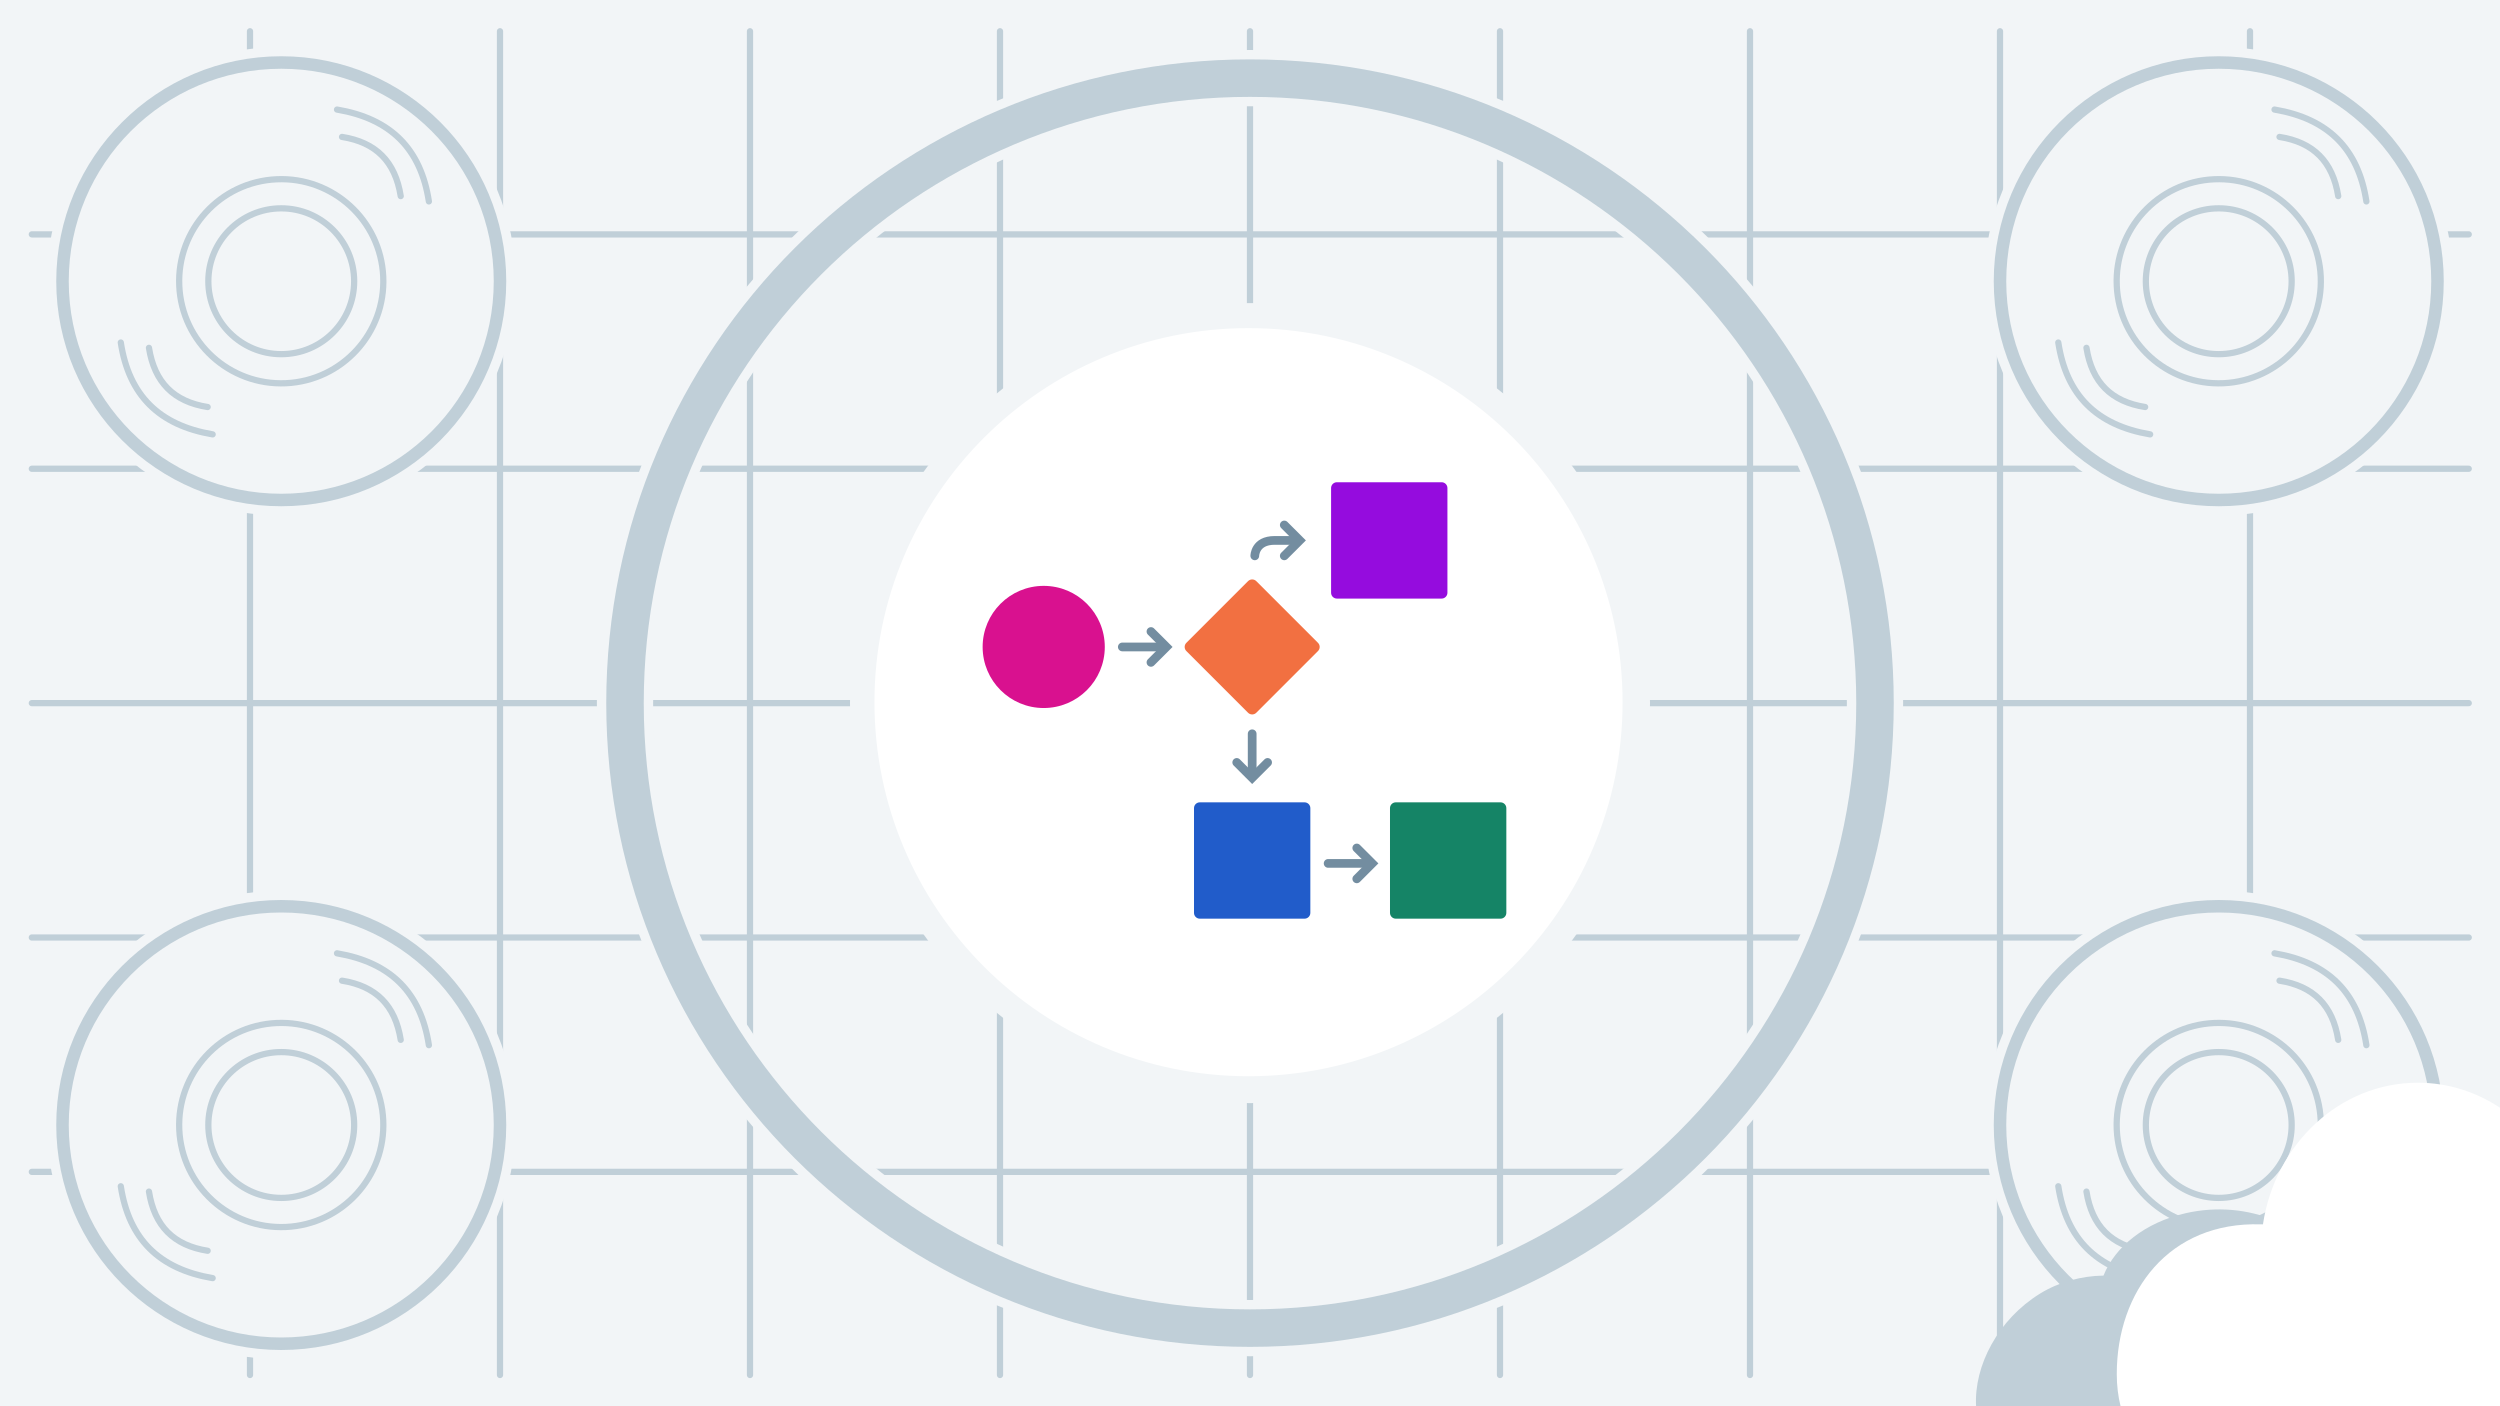 <svg width="800" height="450" viewBox="0 0 800 450" fill="none" xmlns="http://www.w3.org/2000/svg">
<path d="M800 0H0V450H800V0Z" fill="#F2F5F7"/>
<path d="M400 10V440" stroke="#C0CFD8" stroke-width="2" stroke-miterlimit="10" stroke-linecap="round"/>
<path d="M320 10V440" stroke="#C0CFD8" stroke-width="2" stroke-miterlimit="10" stroke-linecap="round"/>
<path d="M240 10V440" stroke="#C0CFD8" stroke-width="2" stroke-miterlimit="10" stroke-linecap="round"/>
<path d="M160 10V440" stroke="#C0CFD8" stroke-width="2" stroke-miterlimit="10" stroke-linecap="round"/>
<path d="M80 10V440" stroke="#C0CFD8" stroke-width="2" stroke-miterlimit="10" stroke-linecap="round"/>
<path d="M720 10V440" stroke="#C0CFD8" stroke-width="2" stroke-miterlimit="10" stroke-linecap="round"/>
<path d="M640 10V440" stroke="#C0CFD8" stroke-width="2" stroke-miterlimit="10" stroke-linecap="round"/>
<path d="M560 10V440" stroke="#C0CFD8" stroke-width="2" stroke-miterlimit="10" stroke-linecap="round"/>
<path d="M480 10V440" stroke="#C0CFD8" stroke-width="2" stroke-miterlimit="10" stroke-linecap="round"/>
<path d="M10.183 225H790" stroke="#C0CFD8" stroke-width="2" stroke-miterlimit="10" stroke-linecap="round"/>
<path d="M10.183 300H790" stroke="#C0CFD8" stroke-width="2" stroke-miterlimit="10" stroke-linecap="round"/>
<path d="M10.183 375H790" stroke="#C0CFD8" stroke-width="2" stroke-miterlimit="10" stroke-linecap="round"/>
<path d="M10.183 150H790" stroke="#C0CFD8" stroke-width="2" stroke-miterlimit="10" stroke-linecap="round"/>
<path d="M10.183 75H790" stroke="#C0CFD8" stroke-width="2" stroke-miterlimit="10" stroke-linecap="round"/>
<path d="M400 425C510.457 425 600 335.457 600 225C600 114.543 510.457 25 400 25C289.543 25 200 114.543 200 225C200 335.457 289.543 425 400 425Z" stroke="#F2F5F7" stroke-width="18" stroke-miterlimit="10" stroke-linecap="round"/>
<path d="M400 425C510.457 425 600 335.457 600 225C600 114.543 510.457 25 400 25C289.543 25 200 114.543 200 225C200 335.457 289.543 425 400 425Z" stroke="#C0CFD8" stroke-width="12" stroke-miterlimit="10" stroke-linecap="round"/>
<path d="M90 160C128.66 160 160 128.66 160 90C160 51.34 128.66 20 90 20C51.34 20 20 51.34 20 90C20 128.66 51.34 160 90 160Z" fill="#F2F5F7" stroke="#F2F5F7" stroke-width="10" stroke-miterlimit="10"/>
<path d="M90 160C128.66 160 160 128.66 160 90C160 51.34 128.66 20 90 20C51.34 20 20 51.34 20 90C20 128.66 51.34 160 90 160Z" stroke="#C0CFD8" stroke-width="4" stroke-miterlimit="10"/>
<path d="M91.48 122.633C109.503 121.816 123.451 106.542 122.633 88.52C121.816 70.497 106.542 56.549 88.52 57.367C70.497 58.184 56.549 73.457 57.367 91.48C58.184 109.503 73.457 123.451 91.48 122.633Z" stroke="#C0CFD8" stroke-width="2" stroke-miterlimit="10"/>
<path d="M90 113.333C102.887 113.333 113.333 102.887 113.333 90C113.333 77.113 102.887 66.667 90 66.667C77.113 66.667 66.667 77.113 66.667 90C66.667 102.887 77.113 113.333 90 113.333Z" stroke="#C0CFD8" stroke-width="2" stroke-miterlimit="10"/>
<path d="M107.848 35.062C116.437 36.513 123.162 39.67 128.024 44.532C132.886 49.394 135.959 56.035 137.243 64.456" stroke="#C0CFD8" stroke-width="2" stroke-miterlimit="10" stroke-linecap="round"/>
<path d="M109.448 43.816C114.883 44.666 119.154 46.657 122.261 49.79C125.368 52.922 127.357 57.244 128.23 62.754" stroke="#C0CFD8" stroke-width="2" stroke-miterlimit="10" stroke-linecap="round"/>
<path d="M68.048 139C59.459 137.549 52.734 134.392 47.872 129.53C43.01 124.668 39.937 118.026 38.653 109.605" stroke="#C0CFD8" stroke-width="2" stroke-miterlimit="10" stroke-linecap="round"/>
<path d="M66.448 130.245C61.013 129.396 56.742 127.404 53.635 124.272C50.528 121.139 48.539 116.818 47.666 111.308" stroke="#C0CFD8" stroke-width="2" stroke-miterlimit="10" stroke-linecap="round"/>
<path d="M710 160C748.66 160 780 128.66 780 90C780 51.34 748.66 20 710 20C671.34 20 640 51.34 640 90C640 128.66 671.34 160 710 160Z" fill="#F2F5F7" stroke="#F2F5F7" stroke-width="10" stroke-miterlimit="10"/>
<path d="M710 160C748.66 160 780 128.66 780 90C780 51.34 748.66 20 710 20C671.34 20 640 51.34 640 90C640 128.66 671.34 160 710 160Z" stroke="#C0CFD8" stroke-width="4" stroke-miterlimit="10"/>
<path d="M711.48 122.633C729.503 121.815 743.451 106.542 742.633 88.52C741.816 70.497 726.542 56.549 708.52 57.367C690.497 58.184 676.549 73.457 677.367 91.48C678.184 109.503 693.458 123.451 711.48 122.633Z" stroke="#C0CFD8" stroke-width="2" stroke-miterlimit="10"/>
<path d="M710 113.333C722.887 113.333 733.333 102.887 733.333 90C733.333 77.113 722.887 66.667 710 66.667C697.113 66.667 686.667 77.113 686.667 90C686.667 102.887 697.113 113.333 710 113.333Z" stroke="#C0CFD8" stroke-width="2" stroke-miterlimit="10"/>
<path d="M727.848 35.062C736.437 36.513 743.162 39.67 748.024 44.532C752.886 49.394 755.959 56.035 757.243 64.456" stroke="#C0CFD8" stroke-width="2" stroke-miterlimit="10" stroke-linecap="round"/>
<path d="M729.448 43.816C734.883 44.666 739.154 46.657 742.261 49.79C745.368 52.922 747.357 57.244 748.23 62.754" stroke="#C0CFD8" stroke-width="2" stroke-miterlimit="10" stroke-linecap="round"/>
<path d="M688.048 139C679.459 137.549 672.734 134.392 667.872 129.53C663.01 124.668 659.937 118.026 658.653 109.605" stroke="#C0CFD8" stroke-width="2" stroke-miterlimit="10" stroke-linecap="round"/>
<path d="M686.448 130.245C681.013 129.396 676.742 127.404 673.635 124.272C670.528 121.139 668.539 116.818 667.666 111.308" stroke="#C0CFD8" stroke-width="2" stroke-miterlimit="10" stroke-linecap="round"/>
<path d="M90 430C128.66 430 160 398.66 160 360C160 321.34 128.66 290 90 290C51.34 290 20 321.34 20 360C20 398.66 51.34 430 90 430Z" fill="#F2F5F7" stroke="#F2F5F7" stroke-width="10" stroke-miterlimit="10"/>
<path d="M90 430C128.66 430 160 398.66 160 360C160 321.34 128.66 290 90 290C51.34 290 20 321.34 20 360C20 398.66 51.34 430 90 430Z" stroke="#C0CFD8" stroke-width="4" stroke-miterlimit="10"/>
<path d="M91.48 392.633C109.503 391.816 123.451 376.542 122.633 358.52C121.816 340.497 106.542 326.549 88.52 327.367C70.497 328.184 56.549 343.458 57.367 361.48C58.184 379.503 73.457 393.451 91.48 392.633Z" stroke="#C0CFD8" stroke-width="2" stroke-miterlimit="10"/>
<path d="M90 383.333C102.887 383.333 113.333 372.887 113.333 360C113.333 347.113 102.887 336.667 90 336.667C77.113 336.667 66.667 347.113 66.667 360C66.667 372.887 77.113 383.333 90 383.333Z" stroke="#C0CFD8" stroke-width="2" stroke-miterlimit="10"/>
<path d="M107.848 305.062C116.437 306.513 123.162 309.67 128.024 314.532C132.886 319.394 135.959 326.035 137.243 334.456" stroke="#C0CFD8" stroke-width="2" stroke-miterlimit="10" stroke-linecap="round"/>
<path d="M109.448 313.816C114.883 314.666 119.154 316.657 122.261 319.79C125.368 322.922 127.357 327.244 128.23 332.754" stroke="#C0CFD8" stroke-width="2" stroke-miterlimit="10" stroke-linecap="round"/>
<path d="M68.048 409C59.459 407.549 52.734 404.392 47.872 399.53C43.01 394.668 39.937 388.026 38.653 379.605" stroke="#C0CFD8" stroke-width="2" stroke-miterlimit="10" stroke-linecap="round"/>
<path d="M66.448 400.245C61.013 399.396 56.742 397.404 53.635 394.272C50.528 391.139 48.539 386.818 47.666 381.307" stroke="#C0CFD8" stroke-width="2" stroke-miterlimit="10" stroke-linecap="round"/>
<path d="M710 430C748.66 430 780 398.66 780 360C780 321.34 748.66 290 710 290C671.34 290 640 321.34 640 360C640 398.66 671.34 430 710 430Z" fill="#F2F5F7" stroke="#F2F5F7" stroke-width="10" stroke-miterlimit="10"/>
<path d="M710 430C748.66 430 780 398.66 780 360C780 321.34 748.66 290 710 290C671.34 290 640 321.34 640 360C640 398.66 671.34 430 710 430Z" stroke="#C0CFD8" stroke-width="4" stroke-miterlimit="10"/>
<path d="M711.48 392.633C729.503 391.816 743.451 376.542 742.633 358.52C741.816 340.497 726.542 326.549 708.52 327.367C690.497 328.184 676.549 343.457 677.367 361.48C678.184 379.503 693.458 393.451 711.48 392.633Z" stroke="#C0CFD8" stroke-width="2" stroke-miterlimit="10"/>
<path d="M710 383.333C722.887 383.333 733.333 372.887 733.333 360C733.333 347.113 722.887 336.667 710 336.667C697.113 336.667 686.667 347.113 686.667 360C686.667 372.887 697.113 383.333 710 383.333Z" stroke="#C0CFD8" stroke-width="2" stroke-miterlimit="10"/>
<path d="M727.848 305.062C736.437 306.513 743.162 309.67 748.024 314.532C752.886 319.394 755.959 326.035 757.243 334.456" stroke="#C0CFD8" stroke-width="2" stroke-miterlimit="10" stroke-linecap="round"/>
<path d="M729.448 313.816C734.883 314.666 739.154 316.657 742.261 319.79C745.368 322.922 747.357 327.244 748.23 332.754" stroke="#C0CFD8" stroke-width="2" stroke-miterlimit="10" stroke-linecap="round"/>
<path d="M688.048 409C679.459 407.549 672.734 404.392 667.872 399.53C663.01 394.668 659.937 388.026 658.653 379.605" stroke="#C0CFD8" stroke-width="2" stroke-miterlimit="10" stroke-linecap="round"/>
<path d="M686.448 400.245C681.013 399.396 676.742 397.404 673.635 394.272C670.528 391.139 668.539 386.818 667.666 381.307" stroke="#C0CFD8" stroke-width="2" stroke-miterlimit="10" stroke-linecap="round"/>
<path d="M400 345C466.274 345 520 291.274 520 225C520 158.726 466.274 105 400 105C333.726 105 280 158.726 280 225C280 291.274 333.726 345 400 345Z" fill="#F2F5F7" stroke="#F2F5F7" stroke-width="16" stroke-miterlimit="10"/>
<path d="M760.307 413.621C755.926 412.027 751.322 411.134 746.664 410.974C746.467 409.802 746.14 408.657 745.691 407.557C739.597 392.495 719.596 383.652 699.456 388.214C686.42 391.167 676.809 398.938 673.119 408.191C666.198 408.273 658.909 410.204 652.885 413.906C639.377 422.21 631.627 437.061 632.346 450H789.386C789.439 435.307 777.843 419.891 760.307 413.621V413.621Z" fill="#C0CFD8"/>
<path fill-rule="evenodd" clip-rule="evenodd" d="M800 354.481C792.349 349.408 783.343 346.47 773.692 346.47C748.701 346.491 728 366.101 724.144 391.792H723.495C694.062 390.864 677.367 413.236 677.367 439.694C677.367 443.418 677.799 446.844 678.588 450H800V354.481V354.481Z" fill="white"/>
<path d="M519.225 224.699C519.225 290.806 465.634 344.397 399.526 344.397C333.419 344.397 279.828 290.806 279.828 224.699C279.828 158.591 333.419 105 399.526 105C465.634 105 519.225 158.591 519.225 224.699Z" fill="white"/>
<path d="M461.315 191.546H427.808C426.781 191.546 425.947 190.712 425.947 189.684V156.178C425.947 155.15 426.781 154.316 427.808 154.316H461.315C462.342 154.316 463.176 155.15 463.176 156.178V189.684C463.176 190.712 462.342 191.546 461.315 191.546Z" fill="#950CDE"/>
<path d="M480.165 293.977H446.658C445.631 293.977 444.797 293.143 444.797 292.115V258.609C444.797 257.581 445.631 256.747 446.658 256.747H480.165C481.193 256.747 482.027 257.581 482.027 258.609V292.115C482.027 293.143 481.193 293.977 480.165 293.977Z" fill="#158466"/>
<path d="M417.448 293.977H383.942C382.914 293.977 382.08 293.143 382.08 292.115V258.609C382.08 257.581 382.914 256.747 383.942 256.747H417.448C418.476 256.747 419.31 257.581 419.31 258.609V292.115C419.31 293.143 418.476 293.977 417.448 293.977Z" fill="#215CCA"/>
<path d="M421.755 208.339L402.011 228.083C401.285 228.809 400.106 228.809 399.378 228.083L379.636 208.339C378.908 207.611 378.908 206.432 379.636 205.706L399.378 185.962C400.106 185.236 401.285 185.236 402.011 185.962L421.755 205.706C422.483 206.432 422.483 207.611 421.755 208.339" fill="#F27041"/>
<path d="M353.534 207.022C353.534 196.228 344.783 187.477 333.988 187.477C323.193 187.477 314.443 196.228 314.443 207.022C314.443 217.817 323.193 226.568 333.988 226.568C344.783 226.568 353.534 217.817 353.534 207.022Z" fill="#D9118F"/>
<path d="M405.631 243.977L400.695 248.914L395.758 243.977" stroke="#738DA0" stroke-width="2.792" stroke-miterlimit="10" stroke-linecap="round"/>
<path d="M400.695 247.503V234.81" stroke="#738DA0" stroke-width="2.792" stroke-miterlimit="10" stroke-linecap="round"/>
<path d="M368.307 202.086L373.244 207.022L368.307 211.959" stroke="#738DA0" stroke-width="2.792" stroke-miterlimit="10" stroke-linecap="round"/>
<path d="M371.833 207.022H359.14" stroke="#738DA0" stroke-width="2.792" stroke-miterlimit="10" stroke-linecap="round"/>
<path d="M434.169 271.353L439.106 276.289L434.169 281.226" stroke="#738DA0" stroke-width="2.792" stroke-miterlimit="10" stroke-linecap="round"/>
<path d="M437.695 276.289H425.002" stroke="#738DA0" stroke-width="2.792" stroke-miterlimit="10" stroke-linecap="round"/>
<path d="M401.534 177.868C401.534 177.868 401.534 172.931 407.882 172.931H414.228" stroke="#738DA0" stroke-width="2.792" stroke-miterlimit="10" stroke-linecap="round"/>
<path d="M410.97 167.994L415.907 172.931L410.97 177.868" stroke="#738DA0" stroke-width="2.792" stroke-miterlimit="10" stroke-linecap="round"/>
</svg>
